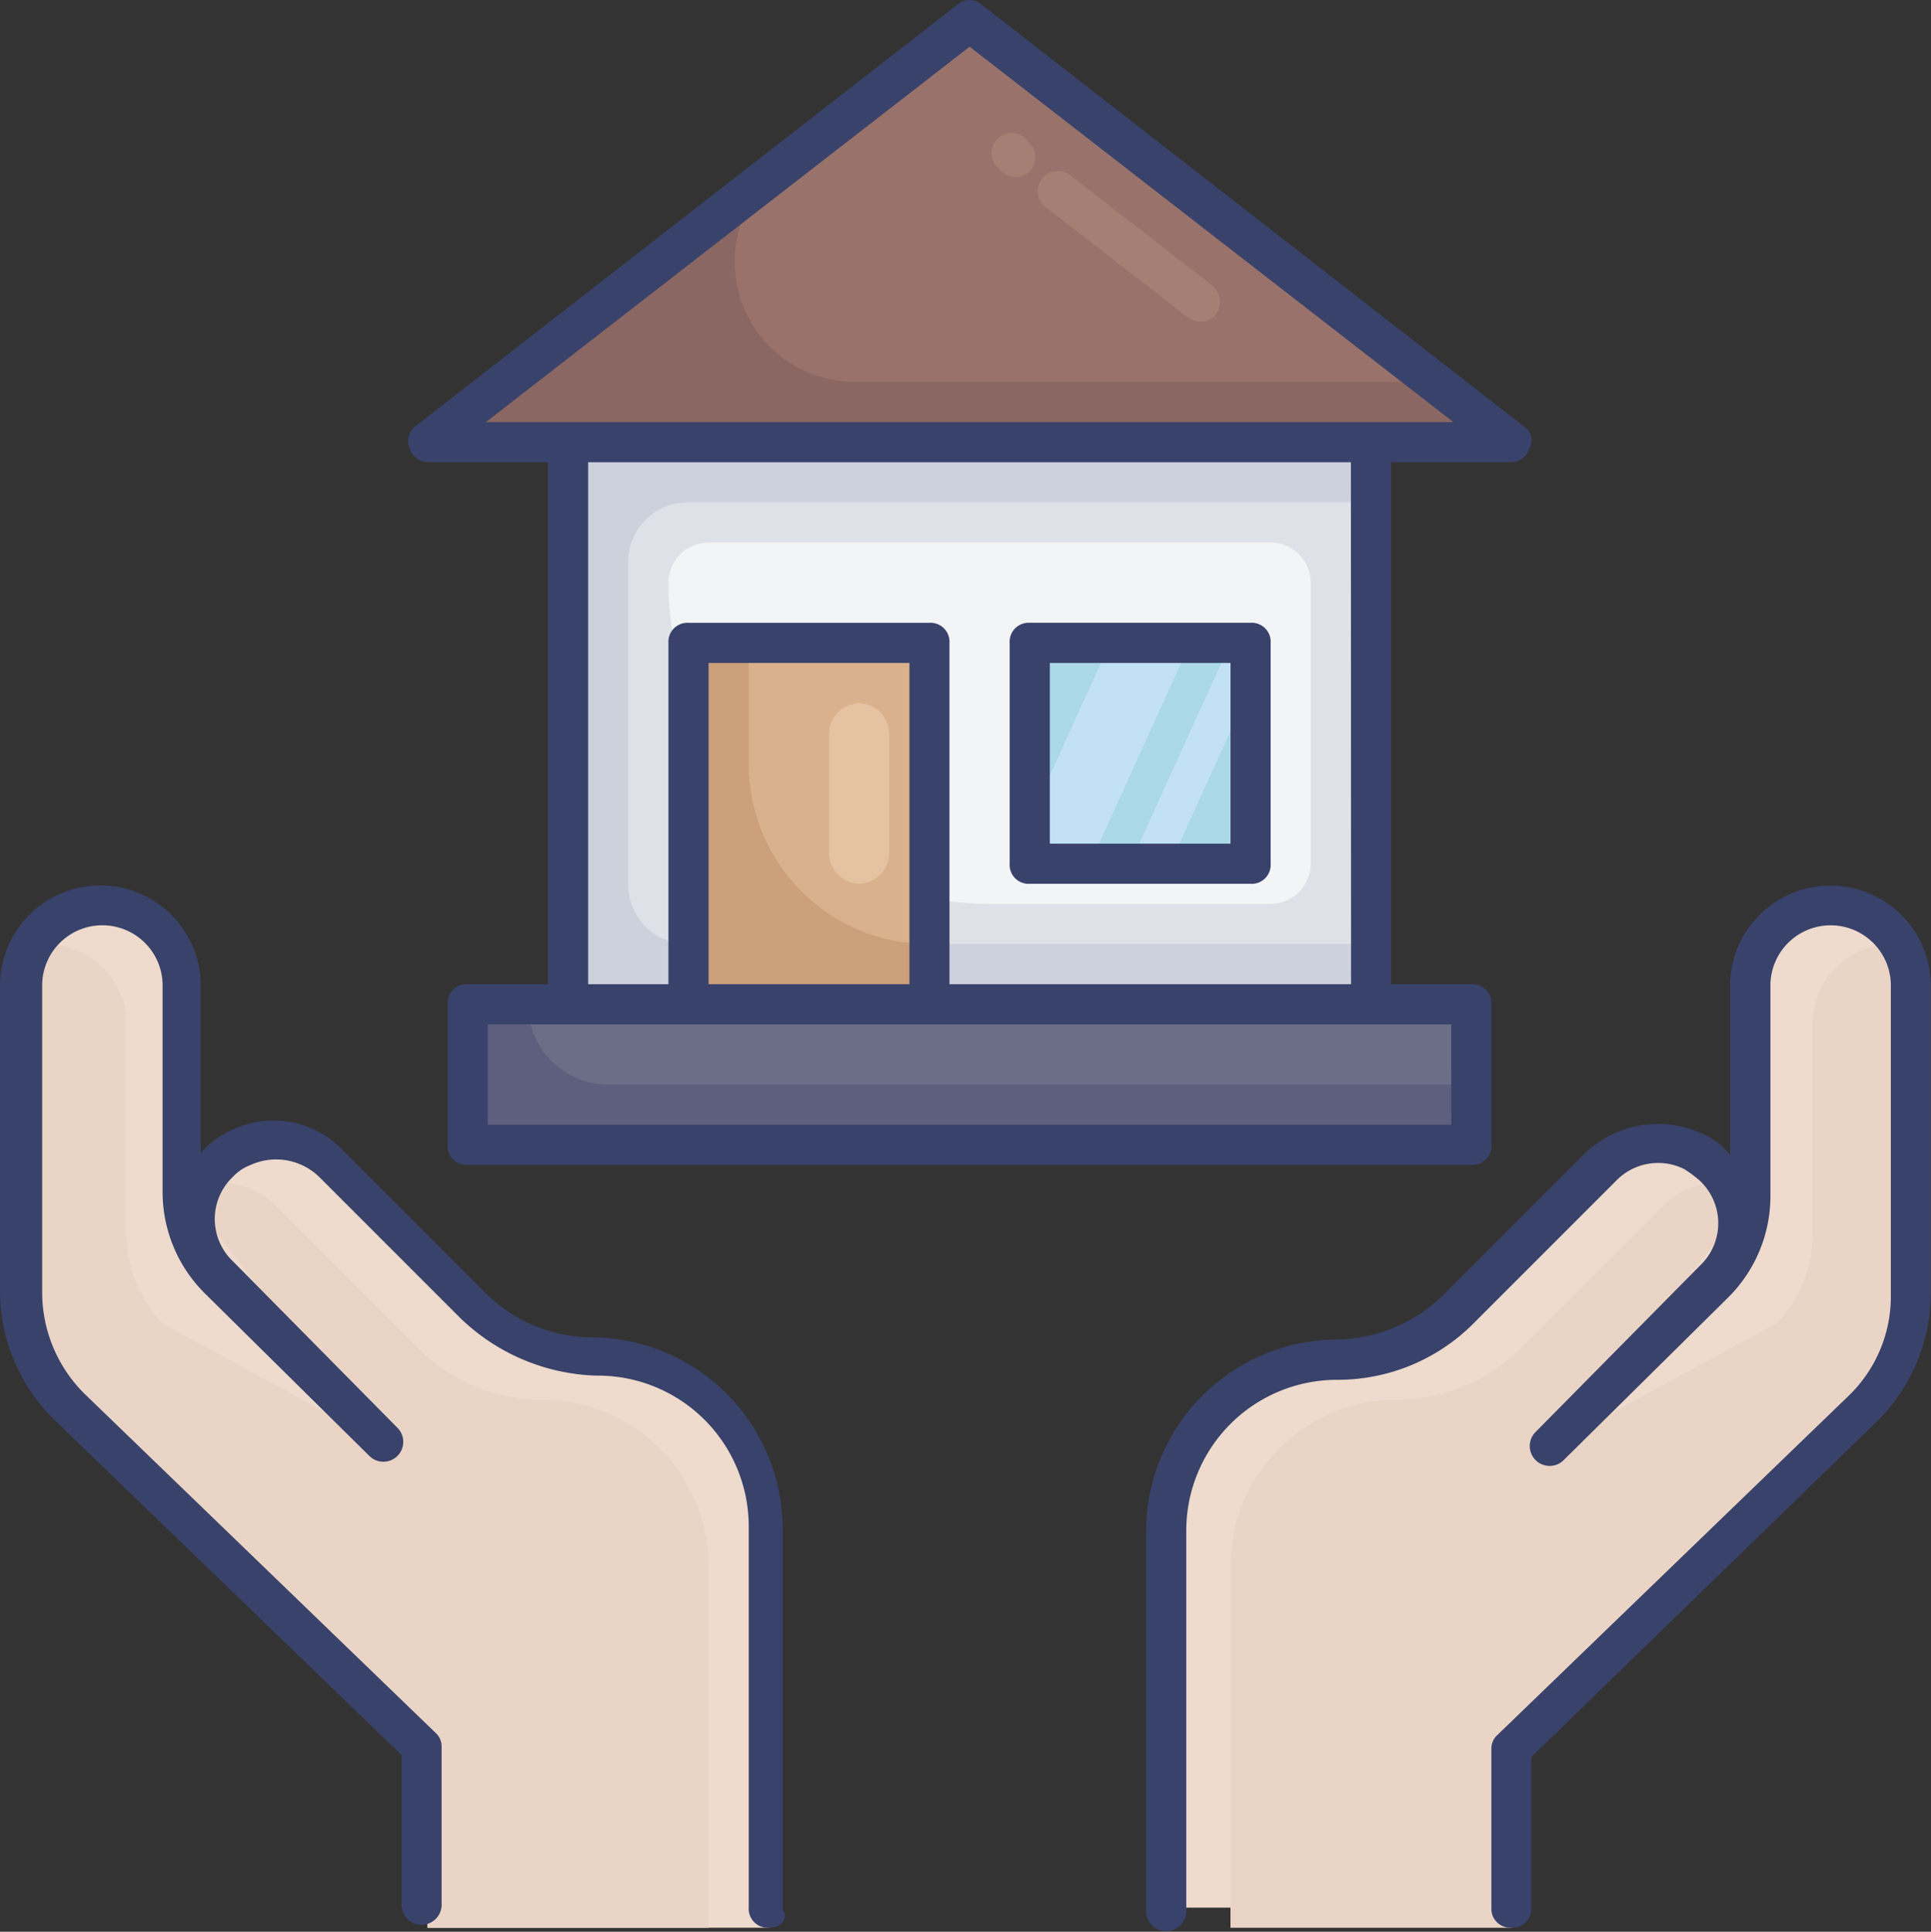 <svg xmlns="http://www.w3.org/2000/svg" width="59.984" height="60" viewBox="0 0 59.984 60">
  <rect x="0" y="0" width="59.984" height="60" fill="#333333" stroke="none"/>
  <g id="Сгруппировать_277" data-name="Сгруппировать 277" transform="translate(-437.7 -291.975)">
    <rect id="Прямоугольник_101" data-name="Прямоугольник 101" width="24.942" height="17.459" transform="translate(455.346 305.708)" fill="#ccd1dc"/>
    <path id="Контур_349" data-name="Контур 349" d="M492.071,330.718h-21.2A1.837,1.837,0,0,1,469,328.847v-9.977A1.837,1.837,0,0,1,470.871,317h21.2Z" transform="translate(-11.783 -9.421)" fill="#dee1e7"/>
    <path id="Контур_350" data-name="Контур 350" d="M489.706,330.224h-8.73A10.006,10.006,0,0,1,471,320.247h0A1.251,1.251,0,0,1,472.247,319h17.459a1.251,1.251,0,0,1,1.247,1.247v8.73A1.251,1.251,0,0,1,489.706,330.224Z" transform="translate(-12.536 -10.174)" fill="#f3f4f5"/>
    <path id="Контур_351" data-name="Контур 351" d="M492.671,306.094H459l2.432-1.871L475.836,293l14.4,11.224Z" transform="translate(-8.019 -0.386)" fill="#8a6762"/>
    <path id="Контур_352" data-name="Контур 352" d="M495.993,304.224H478.035a3.731,3.731,0,0,1-2.307-6.672l5.8-4.552Z" transform="translate(-13.772 -0.386)" fill="#98726b"/>
    <g id="Сгруппировать_22" data-name="Сгруппировать 22" transform="translate(469.953 297.307)">
      <path id="Контур_353" data-name="Контур 353" d="M494.46,305.186a.886.886,0,0,1-.374-.125l-4.427-3.429a.624.624,0,1,1,.748-1l4.427,3.429a.671.671,0,0,1,.125.873A.567.567,0,0,1,494.46,305.186Z" transform="translate(-489.426 -300.526)" fill="#a67f74"/>
    </g>
    <g id="Сгруппировать_23" data-name="Сгруппировать 23" transform="translate(468.519 296.122)">
      <path id="Контур_354" data-name="Контур 354" d="M487.858,299.981a.887.887,0,0,1-.374-.125l-.125-.125a.624.624,0,0,1,.748-1l.125.125a.671.671,0,0,1,.125.873A.644.644,0,0,1,487.858,299.981Z" transform="translate(-487.126 -298.626)" fill="#a67f74"/>
    </g>
    <rect id="Прямоугольник_102" data-name="Прямоугольник 102" width="7.482" height="11.224" transform="translate(459.087 311.944)" fill="#cba07a"/>
    <path id="Контур_355" data-name="Контур 355" d="M480.612,333.353h0A5.589,5.589,0,0,1,475,327.741V324h5.612Z" transform="translate(-14.042 -12.056)" fill="#d9b18c"/>
    <rect id="Прямоугольник_103" data-name="Прямоугольник 103" width="31.177" height="4.365" transform="translate(452.228 323.168)" fill="#5c5f7d"/>
    <path id="Контур_356" data-name="Контур 356" d="M493.306,344.494H466.494A2.5,2.5,0,0,1,464,342h29.306Z" transform="translate(-9.901 -18.832)" fill="#6a6e86"/>
    <rect id="Прямоугольник_104" data-name="Прямоугольник 104" width="6.859" height="6.859" transform="translate(469.688 311.944)" fill="#abd9e6"/>
    <path id="Контур_357" data-name="Контур 357" d="M493.988,324l-3.118,6.859H489v-1.372L491.494,324Z" transform="translate(-19.312 -12.056)" fill="#c3e1f5"/>
    <path id="Контур_358" data-name="Контур 358" d="M497.741,324v1.372l-2.494,5.487H494L497.118,324Z" transform="translate(-21.195 -12.056)" fill="#c3e1f5"/>
    <path id="Контур_471" data-name="Контур 471" d="M496,368.177V356.392a5.243,5.243,0,0,1,5.3-5.238,5.437,5.437,0,0,0,3.8-1.621l4.365-4.365a2.462,2.462,0,0,1,1.746-.748,2.05,2.05,0,0,1,1.06.249,1.768,1.768,0,0,1,.686.5,2.411,2.411,0,0,1,0,3.492l-5.113,5.175,5.113-5.051a3.881,3.881,0,0,0,1.122-2.681v-6.61A2.5,2.5,0,0,1,516.577,337h0a2.5,2.5,0,0,1,2.494,2.494v9.6a4.952,4.952,0,0,1-1.559,3.617L506.6,363.251v4.926" transform="translate(-21.948 -16.95)" fill="#eedbcd"/>
    <path id="Контур_472" data-name="Контур 472" d="M462.071,356.292v12.471h-10.6v-5.549l-10.912-10.538A4.952,4.952,0,0,1,439,349.059v-9.6a2.838,2.838,0,0,1,.312-1.247l.374-.561a2.469,2.469,0,0,1,4.24,1.746V346a4,4,0,0,0,1.122,2.681l5.113,5.051-5.113-5.175a2.553,2.553,0,0,1-.437-2.993,3.428,3.428,0,0,1,.437-.561,2.768,2.768,0,0,1,.686-.5,2.049,2.049,0,0,1,1.06-.249,2.462,2.462,0,0,1,1.746.748l4.365,4.365a5.437,5.437,0,0,0,3.8,1.621A5.39,5.39,0,0,1,462.071,356.292Z" transform="translate(-0.489 -16.913)" fill="#eedbcd"/>
    <path id="Контур_473" data-name="Контур 473" d="M460.2,358.33v11.224h-8.73V364l-10.912-10.538A4.952,4.952,0,0,1,439,349.85v-9.6a2.838,2.838,0,0,1,.312-1.247h.312a2.5,2.5,0,0,1,2.494,2.494v6.61a4,4,0,0,0,1.122,2.681l6.984,3.8s-6.485-7.857-6.235-7.981h0a1.66,1.66,0,0,1,.748-.187h.312a2.462,2.462,0,0,1,1.746.748l4.365,4.365a5.437,5.437,0,0,0,3.8,1.621A5.176,5.176,0,0,1,460.2,358.33Z" transform="translate(-0.489 -17.703)" fill="#ead4c6"/>
    <path id="Контур_474" data-name="Контур 474" d="M499,358.33v11.224h8.73V364l10.912-10.538a4.952,4.952,0,0,0,1.559-3.617v-9.6a2.838,2.838,0,0,0-.312-1.247h-.312a2.5,2.5,0,0,0-2.494,2.494v6.61a4,4,0,0,1-1.122,2.681l-6.984,3.8s6.485-7.857,6.235-7.981h0a1.66,1.66,0,0,0-.748-.187h-.312a2.462,2.462,0,0,0-1.746.748l-4.365,4.365a5.437,5.437,0,0,1-3.8,1.621A5.176,5.176,0,0,0,499,358.33Z" transform="translate(-23.077 -17.703)" fill="#ead4c6"/>
    <g id="Сгруппировать_99" data-name="Сгруппировать 99" transform="translate(450.37 291.975)">
      <path id="Контур_792" data-name="Контур 792" d="M492.676,305.21l-16.836-13.094a.567.567,0,0,0-.748,0L458.257,305.21a.59.59,0,0,0-.187.686.6.6,0,0,0,.561.436h3.741v16.212h-2.494a.589.589,0,0,0-.624.624v4.365a.589.589,0,0,0,.624.624h31.177a.589.589,0,0,0,.624-.624v-4.365a.589.589,0,0,0-.624-.624h-2.494V306.332H492.3a.6.6,0,0,0,.561-.436A.517.517,0,0,0,492.676,305.21Zm-2.245,21.7H460.5v-3.118h29.93ZM473.6,322.544H467.36v-9.977H473.6Zm13.718,0H474.843v-10.6a.589.589,0,0,0-.624-.624h-7.482a.589.589,0,0,0-.624.624v10.6h-2.494V306.332h23.694Zm.624-17.459h-27.5l15.027-11.66,15.027,11.66Z" transform="translate(-458.019 -291.975)" fill="#39426a"/>
      <path id="Контур_793" data-name="Контур 793" d="M488.624,331.106h6.859a.589.589,0,0,0,.624-.624v-6.859a.589.589,0,0,0-.624-.624h-6.859a.589.589,0,0,0-.624.624v6.859A.589.589,0,0,0,488.624,331.106Zm.624-6.859h5.612v5.612h-5.612Z" transform="translate(-469.306 -303.655)" fill="#39426a"/>
    </g>
    <g id="Сгруппировать_100" data-name="Сгруппировать 100" transform="translate(473.304 319.426)">
      <path id="Контур_794" data-name="Контур 794" d="M506.148,368.424a.589.589,0,0,1-.624-.624v-4.926a.566.566,0,0,1,.187-.436L516.624,351.9a4.291,4.291,0,0,0,1.309-3.118v-9.665a1.871,1.871,0,0,0-3.741,0v6.61a4.439,4.439,0,0,1-1.309,3.118L507.77,353.9a.617.617,0,0,1-.873-.873l5.113-5.175a1.808,1.808,0,0,0,0-2.619,3.461,3.461,0,0,0-.5-.374,1.815,1.815,0,0,0-2.12.374l-4.365,4.365a5.958,5.958,0,0,1-4.24,1.808h-.062a4.684,4.684,0,0,0-4.677,4.677v11.847a.624.624,0,0,1-1.247,0V356.078a5.961,5.961,0,0,1,5.924-5.924h.062a4.85,4.85,0,0,0,3.3-1.434l4.365-4.365a3.274,3.274,0,0,1,3.554-.624,2.068,2.068,0,0,1,.873.624c.062.062.062.062.062.125v-5.362a3.118,3.118,0,0,1,6.235,0v9.6a5.62,5.62,0,0,1-1.746,4.053l-10.663,10.351V367.8A.589.589,0,0,1,506.148,368.424Z" transform="translate(-494.8 -336)" fill="#39426a"/>
    </g>
    <g id="Сгруппировать_101" data-name="Сгруппировать 101" transform="translate(437.7 319.426)">
      <path id="Контур_795" data-name="Контур 795" d="M461.582,368.424a.589.589,0,0,1-.624-.624V355.953a4.684,4.684,0,0,0-4.677-4.677h-.062a6.347,6.347,0,0,1-4.24-1.808l-4.365-4.365a1.918,1.918,0,0,0-2.12-.374,1.472,1.472,0,0,0-.561.374,1.808,1.808,0,0,0,0,2.619l5.113,5.175a.617.617,0,0,1-.873.873l-5.113-5.051a4.439,4.439,0,0,1-1.309-3.118v-6.485a1.871,1.871,0,0,0-3.741,0v9.6a4.439,4.439,0,0,0,1.309,3.118l10.912,10.538a.566.566,0,0,1,.187.436v4.926a.624.624,0,0,1-1.247,0v-4.677l-10.725-10.351a5.619,5.619,0,0,1-1.746-4.053v-9.54a3.118,3.118,0,0,1,6.235,0v5.3c0-.062.062-.062.062-.125a2.812,2.812,0,0,1,.873-.624,2.975,2.975,0,0,1,3.492.624l4.365,4.365a4.7,4.7,0,0,0,3.3,1.434h.062a5.961,5.961,0,0,1,5.924,5.924v11.847C462.205,368.175,461.956,368.424,461.582,368.424Z" transform="translate(-437.7 -336)" fill="#39426a"/>
    </g>
    <path id="Контур_1068" data-name="Контур 1068" d="M479.935,332.612h0a.959.959,0,0,1-.935-.935v-3.741a.959.959,0,0,1,.935-.935h0a.959.959,0,0,1,.935.935v3.741A.959.959,0,0,1,479.935,332.612Z" transform="translate(-15.548 -13.186)" fill="#e5c2a1"/>
  </g>
</svg>
